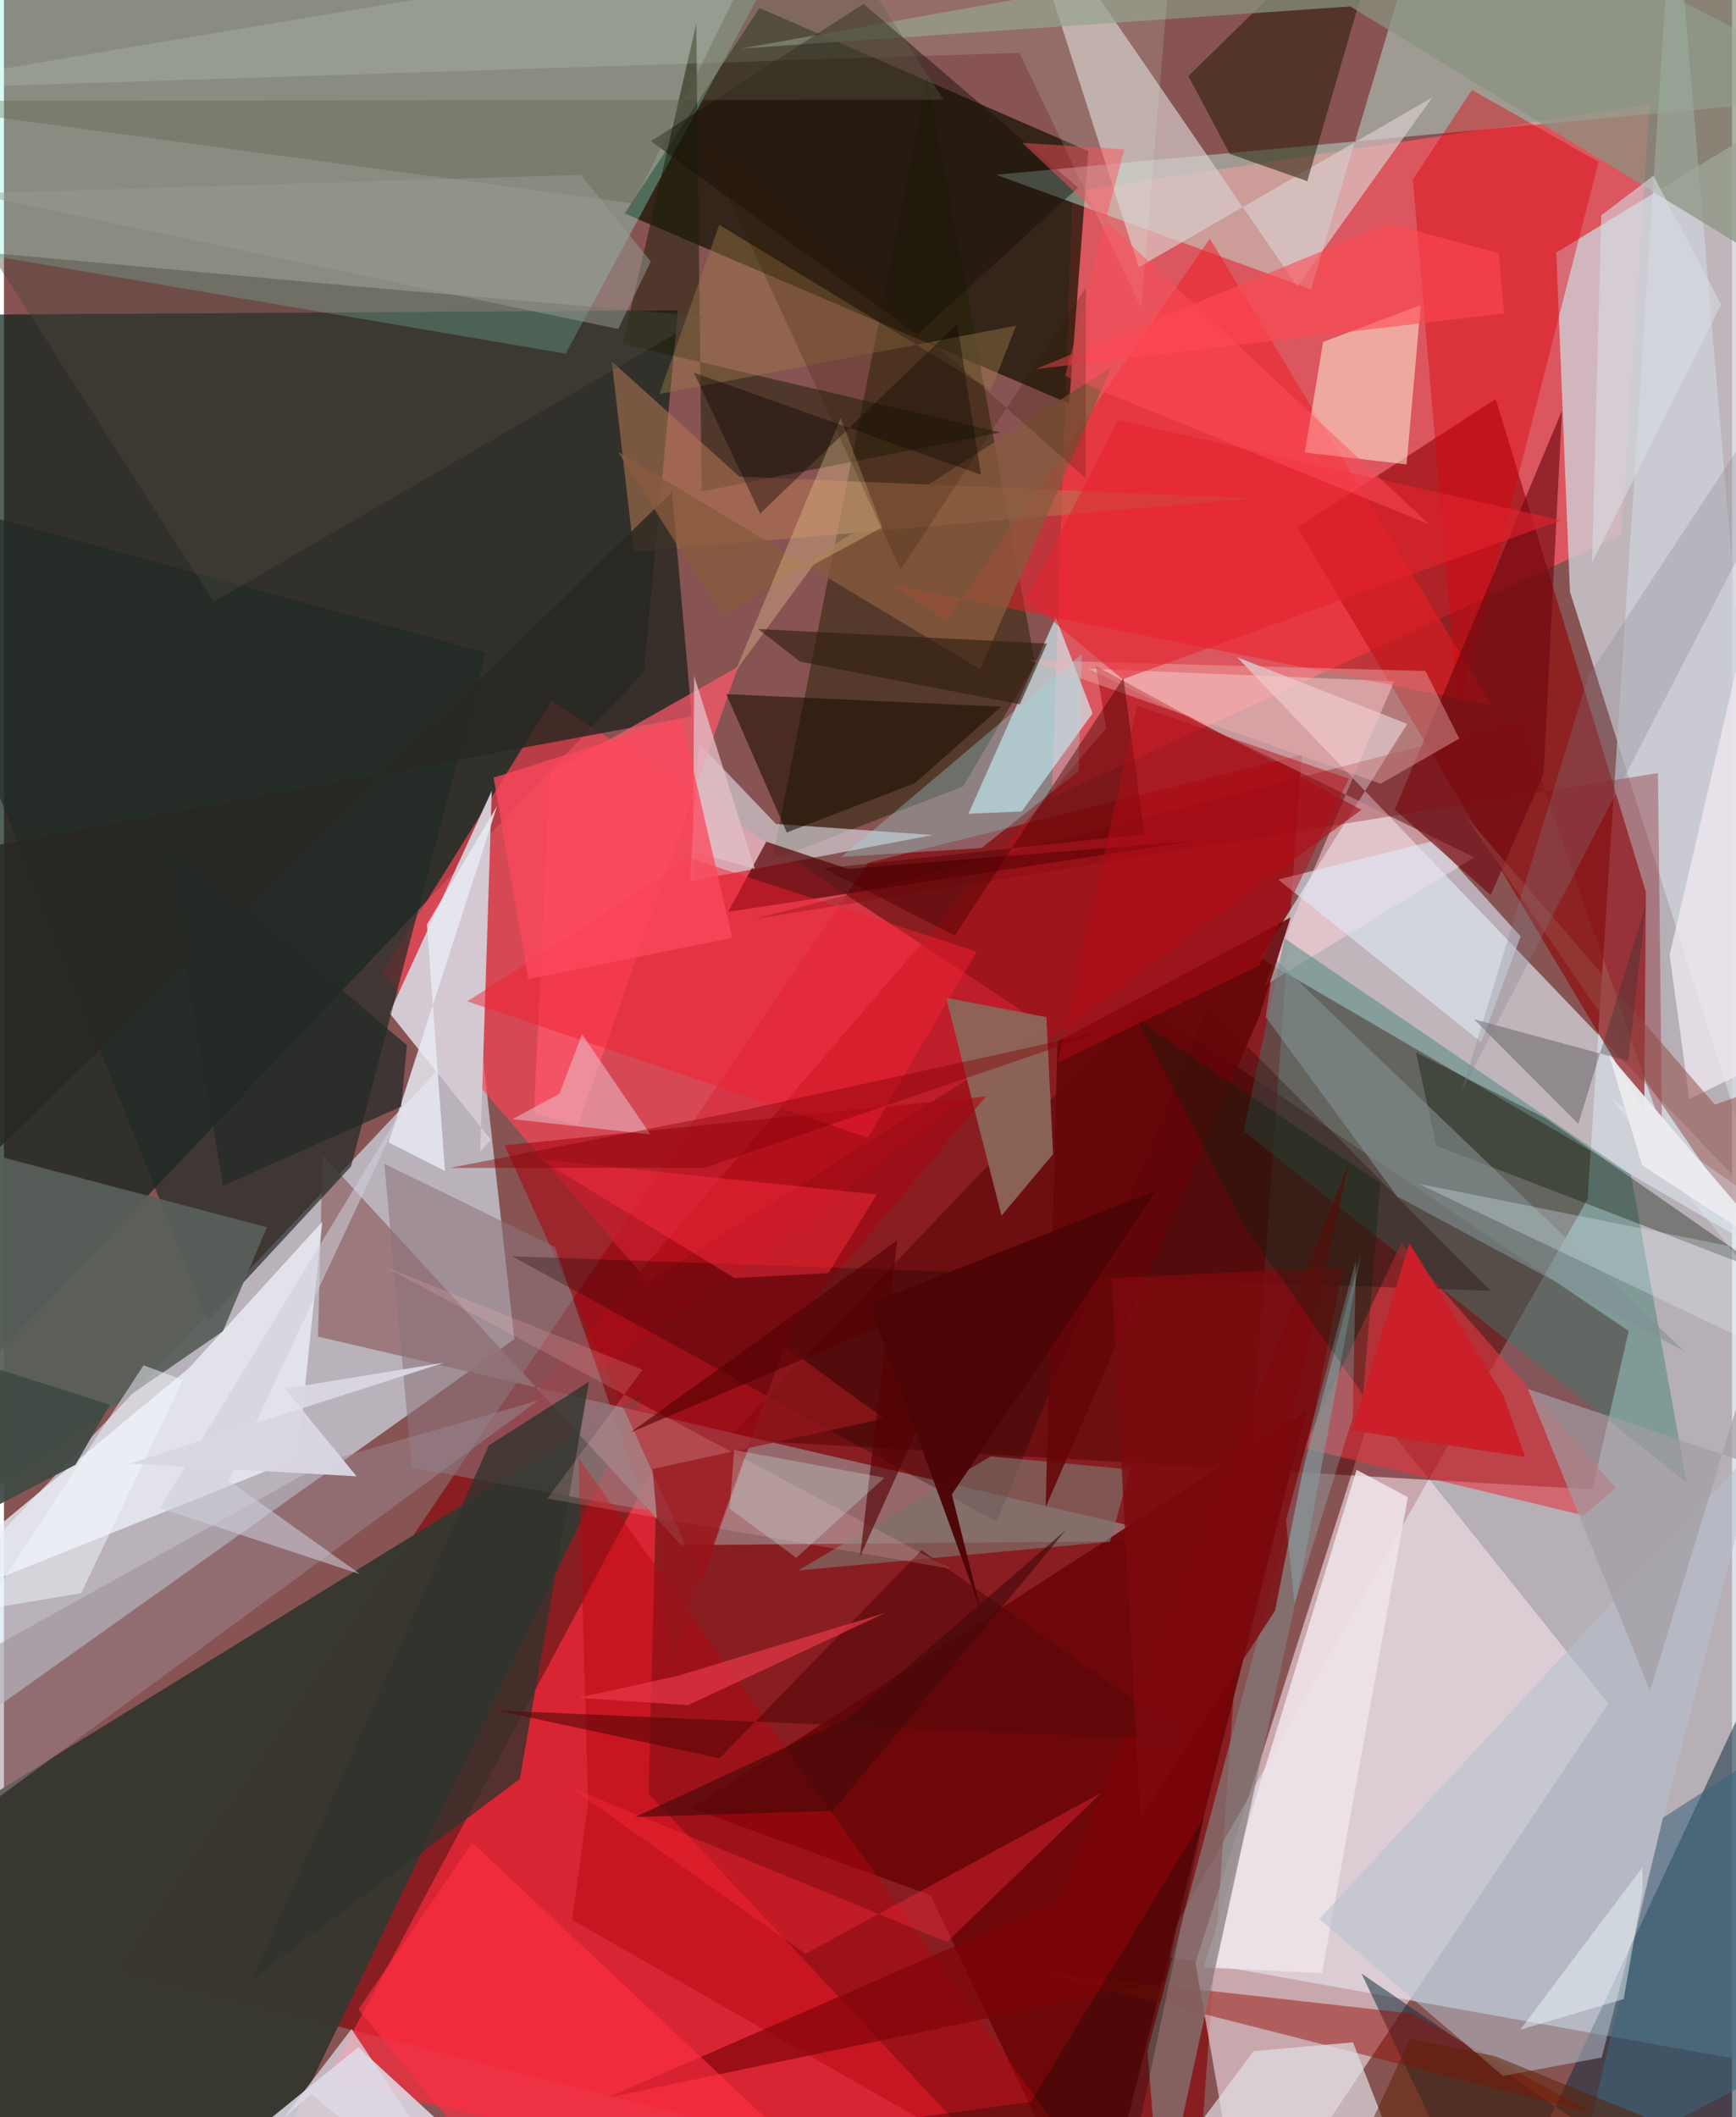 <svg xmlns="http://www.w3.org/2000/svg" width="228" height="278" viewBox="0 0 836 1024"><path fill="#885353" d="M0 0h836v1024H0z"/><path fill="#cad6e0" fill-opacity=".706" d="M766.103 580.01L807.702-62 898 1006.6l-339.268-60.947z"/><path fill="#11241b" fill-opacity=".718" d="M326.062 150.103l-16.522 174.95L-62 717.084v-564.6z"/><path fill="#d3e3f0" fill-opacity=".659" d="M-37.54 779.663l-7.451 75.6L246.924 647.7l-16.897-151.526z"/><path fill="#870007" fill-opacity=".643" d="M575.631 1086l52.224-720.834-209.788 52.094L55.75 953.002z"/><path fill="#fa5862" fill-opacity=".722" d="M506.916 385.899l9.934-293.302 279.178-42.026-13.562 208.161z"/><path fill="#d8e0e7" fill-opacity=".698" d="M607.663 463.331l71.195-113.214-82.351-32.28L898 632.816z"/><path fill="#383730" fill-opacity=".992" d="M-62 902.77l55.613 161.24L110.715 1086l197.75-411.504z"/><path fill="#101101" fill-opacity=".702" d="M300.297 103.25L365.48 3.857l159.104 69.219-9.296 122.114z"/><path fill="#ff4456" fill-opacity=".659" d="M505.267 497.249L311.59 619.758 182.76 470.554l82.308-131.606z"/><path fill="#f5e1e9" fill-opacity=".596" d="M662.094 681.249L776.18 823.983 600.458 1086l-24.073-136.64z"/><path fill="#530000" fill-opacity=".51" d="M786.017 643.753l-17.628 76.61-418.561-24.28 201.146-210.975z"/><path fill="#fe293c" fill-opacity=".675" d="M315.964 707.146l-4.1 160.333L516.177 1086l-360.286-79.273z"/><path fill="#90ffde" fill-opacity=".329" d="M-7.214 123.432L-21.068-62 385.83-40.457 271.746 171.082z"/><path fill="#cfd2d9" fill-opacity=".776" d="M750.977 122.155l6.595 164.036L898 729.667V32.651z"/><path fill="#910003" fill-opacity=".596" d="M625.68 255.176l167.853 281.842.783-105.629-72.651-238.408z"/><path fill="#bae9da" fill-opacity=".475" d="M692.493-62L898 45.73 479.934 84.516l152.342 55.423z"/><path fill="#987275" fill-opacity=".89" d="M327.568 747.357l248.238-2.22-423.857-98.659 2.175-87.828z"/><path fill="#d4c9d3" d="M230.396 557.143l5.606-174.696-49.51 107.48 49.054 61.295z"/><path fill="#102e40" fill-opacity=".529" d="M719.095 1086l-62.34-131.47L848.298 1086l6.477-289.466z"/><path fill="#262307" fill-opacity=".518" d="M446.733 37.385l52.114 283.693-34.798 59.267-92.339 35.65z"/><path fill="#202925" fill-opacity=".69" d="M167.91 564.18l65.197-248.54L-62 234.69 98.658 638.83z"/><path fill="#6d0609" fill-opacity=".941" d="M448.274 916.642L528.18 1086l101.612-403.354-297.299 192.003z"/><path fill="#dacece" fill-opacity=".667" d="M548.983 129.25l142.001-82.125-65.352 91.34L487.814-62z"/><path fill="#e2e1ed" fill-opacity=".831" d="M171.403 990.18l45.336 41.667L100.136 1086l-1.173-37.01z"/><path fill="#d3f2f8" fill-opacity=".659" d="M508.818 298.68l17.84 46.323-34.28 47.463-25.778 1.117z"/><path fill="#ecf0f8" fill-opacity=".765" d="M-62 787.287L89.414 661.76l64.604-70.853-11.985 114.476z"/><path fill="#f9d0d7" fill-opacity=".549" d="M524.522 323.399l186.762 91.282L609.57 476.96l62.983-147.464z"/><path fill="#f11d25" fill-opacity=".514" d="M719.575 341.082l-136.203-225.65-127.377 184.92-26.305-17.528z"/><path fill="#397f73" fill-opacity=".431" d="M619.493 453.818l-19.813 93.277 214.406 170.053-27.018-149.003z"/><path fill="#d9d7de" fill-opacity=".647" d="M373.472 398.504l75.76 5.372-117.507 22.397 4.34-66.853z"/><path fill="#e33641" fill-opacity=".596" d="M676.017 601.228l-47.33 99.117 135.568 32.61 15.57-13.39z"/><path fill="#ad1017" fill-opacity=".608" d="M229.305 706.291l427.35-314.593-128.389-69.537 4.976 30.076z"/><path fill="#1c1e06" fill-opacity=".514" d="M299.348 166.323l182.89 42.826-144.682 28.543-2.626-226.183z"/><path fill="#ffecd6" fill-opacity=".545" d="M685.392 147.584l-6.84 77.041-49.243-5.79 8.86-53.449z"/><path fill="#575f5a" fill-opacity=".929" d="M127.217 593.58l-21.321 50.31-136.064 93.704L-62 543.563z"/><path fill="#8b685b" fill-opacity=".929" d="M455.766 482.55l26.817 105.445 24.955-29.81-3.238-66.205z"/><path fill="#211900" fill-opacity=".522" d="M630.524 87.64L592.98 74.422l-19.99-37.634L673.885-62z"/><path fill="#a90811" fill-opacity=".592" d="M242.22 553.966l232.912-23.706-93.844 111.048-43.844 123.134z"/><path fill="#de010e" fill-opacity=".416" d="M710.165 43.491l-28.574 43.324 21.895 256.893L771.41 78.301z"/><path fill="#8d737b" fill-opacity=".557" d="M310.874 730.463L266.52 603.137l-82.488-40.262 13.272 146.956z"/><path fill="#930d06" fill-opacity=".475" d="M843.725 1041.255L499.58 953.482l181.345 20.39L884.716 1086z"/><path fill="#b37653" fill-opacity=".561" d="M604.73 241.04l-248.967-10.506-61.742-55.779 10.672 92.16z"/><path fill="#efe5eb" fill-opacity=".847" d="M679.169 724.104L637.67 954.31l-57.223-2.687 73.896-240.719z"/><path fill="#540205" fill-opacity=".698" d="M350.346 441.023l225.667-34.313-167.726 13.532-39.491-13.148z"/><path fill="#190000" fill-opacity=".29" d="M245.818 607.608l234.44 128.391 101.953-249.281 136.984 137.66z"/><path fill="#deeaf7" fill-opacity=".6" d="M733.716 452.936l-19.003 51.147-98.318-78.7 75.438-18.698z"/><path fill="#8a9381" fill-opacity=".733" d="M356.638 23.472L835.533-62 898 154.127 651.309 3.114z"/><path fill="#32332d" fill-opacity=".788" d="M234.53 699.075l48.506-30.804-33.463 192.115-129.603 96.993z"/><path fill="#282721" fill-opacity=".824" d="M-62 419.688l394.742-73.161-9.559-108.6L-62 613.346z"/><path fill="#b4c2cf" fill-opacity=".537" d="M725.17 1004.056l47.733-8.893 76.652-297.45-213.26 230.47z"/><path fill="#700910" fill-opacity=".643" d="M719.264 432.936l-46.435-41.349L753.7 198.76l-8.858 175.413z"/><path fill="#b5050e" fill-opacity=".467" d="M550.071 1086L277.895 705.175l4.717 167.625-7.805 55.741z"/><path fill="#ff596b" fill-opacity=".702" d="M264.163 373.976l90.98-51.484-77.476 221.832-21.259-5.894z"/><path fill="#051300" fill-opacity=".345" d="M854.029 616.194l-108.164-75.268-62.797-31.915 9.841 45.133z"/><path fill="#1a0d00" fill-opacity=".569" d="M349.455 335.723l132.998 6.065-41.681 36.976-62.073 23.896z"/><path fill="#e0dee2" fill-opacity=".706" d="M604.528 992.067l48.078-4.255 32.055 82.375L534.517 1086z"/><path fill="#827a79" fill-opacity=".714" d="M553.2 991.838l6.414 80.674 68.804-314.356 28.064-151.877z"/><path fill="#7d706a" fill-opacity=".675" d="M544.855 710.749l-67.457-6.366-93.17 55.182 150.854-13.884z"/><path fill="#e8ebf3" fill-opacity=".835" d="M238.65 389.674l-34.005 57.502 8.7 119.17-27.314-13.814z"/><path fill="#9c8993" fill-opacity=".49" d="M157.488 706.33L-62 828.334v84.625l320.396-235.553z"/><path fill="#f22134" fill-opacity=".482" d="M417.924 550.228l52.631-89.967-138.684-45.145-107.724 69.2z"/><path fill="#819092" fill-opacity=".588" d="M614.504 463.401l-4.092 28.48 63.637 86.794 138.8 74.878z"/><path fill="#885b3d" fill-opacity=".773" d="M297.16 218.637l50.444 79.597 188.028-120.586-63.346 146.057z"/><path fill="#820912" fill-opacity=".322" d="M733.778 348.362l68.358 197.525-1.975-171.983-437.9 70.76z"/><path fill="#f0b2af" fill-opacity=".416" d="M687.672 324.54l16.345 32.682-37.977 21.833-170.396-59.803z"/><path fill="#d6f5db" fill-opacity=".161" d="M-62 43.511L567.892-62l-17.767 210.895L491.239 25.55z"/><path fill="#9ddbe1" fill-opacity=".333" d="M519.906 372.913l1.519-56.649-116.252 98.2 67.776-4.294z"/><path fill="#efe7f0" fill-opacity=".773" d="M805.79 461.909l9.559 69.727L898 490.823l-7.904-389.933z"/><path fill="#161109" fill-opacity=".467" d="M415.82 1.865L313.015 68.299l128.794 93.576 77.837-71.144z"/><path fill="#954843" fill-opacity=".514" d="M707.181 394.73l120.47 139.513L898 510.046l-42.937 101.796z"/><path fill="#a29ca3" fill-opacity=".686" d="M850.648 709.892l-8.55-42.167-45.773 150.058-59.095-145.985z"/><path fill="#e9bdcb" fill-opacity=".549" d="M312.708 548.684l-66.687-7.401 22.694-12.222 10.944-28.846z"/><path fill="#640507" fill-opacity=".867" d="M622.415 443.704l-15.16 48.091-103.308 237.142 5.696-225.149z"/><path fill="#e3bec6" fill-opacity=".78" d="M363.27 420.258l-30.164-8.443.142 27.236.642-112.114z"/><path fill="#7d0408" fill-opacity=".671" d="M650.96 561.459l-89.352 396.787-269.6 56.294 218.711-95.328z"/><path fill="#590709" fill-opacity=".616" d="M238.418 827.287L346.24 850.45l97.672-100.696 130.185 92.108z"/><path fill="#49463d" fill-opacity=".404" d="M-6.548 122.317L101.43 291.085 339.172 153.1l-167.943-14.524z"/><path fill="#ff2d40" fill-opacity=".443" d="M259.43 560.786l94.142 57.431 45.274-2.484 23.39-38.012z"/><path fill="#ffbec2" fill-opacity=".184" d="M457.99 758.76l-195.118-33.916 46.044-62.345-125.302-50.1z"/><path fill="#9d7c49" fill-opacity=".424" d="M317.076 190.579l172.662-33.103-12.32 31.187-131.39-79.941z"/><path fill="#2e3034" fill-opacity=".322" d="M785.801 513.24l-74.643-20.259 50.467 50.596 32.65-105.959z"/><path fill="#ff3044" fill-opacity=".6" d="M226.581 891.239l-55.138 80.652L264.889 1086l114.925-51.057z"/><path fill="#ffe3a6" fill-opacity=".282" d="M391.752 273.077l-38.037 51.855 51.042-122.68 20.185 52.768z"/><path fill="#fc2c3c" fill-opacity=".38" d="M274.098 864.499l113.648 80.478 143.206-77.897L456.2 939.3z"/><path fill="#4c0000" fill-opacity=".451" d="M396.46 420.017l155.218-16.575-10.1-75.656-81.69 124.785z"/><path fill="#080200" fill-opacity=".38" d="M461.14 156.728l-95.316 91.68-32.093-68.221 138.936 49.498z"/><path fill="#3b647d" fill-opacity=".569" d="M802.562 879.19L898 817.81v161.356l-136.142 71.13z"/><path fill="#7c090e" fill-opacity=".804" d="M647.93 612.907l-33.042 166.132-65.11 100.379-13.98-261.277z"/><path fill="#3f4a43" fill-opacity=".937" d="M-62 643.31l27.263 101.213 69.44-36.125L51.2 679.429z"/><path fill="#f4f8ff" fill-opacity=".482" d="M86.544 667.391L37.348 770.563l-47.05 7.884L67.54 660.335z"/><path fill="#2c1b0e" fill-opacity=".592" d="M385.24 320.044l-20.392-15.802 139.727 7.033-13.115 29.367z"/><path fill="#cb202b" fill-opacity=".996" d="M679.94 601.452l45.347 73.414 10.7 29.899-83.857-12.929z"/><path fill="#95171c" fill-opacity=".722" d="M322.166 804.906l-8.428-94.424 112.094-24.396-48.181-34.995z"/><path fill="#e5232f" fill-opacity=".58" d="M753.25 251.63l-212.089 76.905-46.53-38.764 44.267-86.63z"/><path fill="#45090a" fill-opacity=".631" d="M305.27 878.826l102.795-47.611 105.548-91.066L400.96 875.837z"/><path fill="#5f624d" fill-opacity=".345" d="M304.524 98.46L-62 48.816l516.529-.602L383.082-62z"/><path fill="#eb3a4b" fill-opacity=".663" d="M426.497 780.061l-95.574 44.667-53.094-3.58 48.594-10.727z"/><path fill="#ebf7ff" fill-opacity=".271" d="M684.197 572.501L898 615.415l-120.882-84.509 110.703 138.76z"/><path fill="#00210c" fill-opacity=".318" d="M548.227 493.228l117.67 79.005-8.382 102.53-57.49-82.11z"/><path fill="#ff4e5b" fill-opacity=".475" d="M541.966 72.274l-49.433-3.209 196.83 184.462-176.005-71.68z"/><path fill="#837f8a" fill-opacity=".271" d="M837.956 271.534L704.994 528.296l61.489-201.35 85.854-130.282z"/><path fill="#ceceda" fill-opacity=".553" d="M75.524 729.423l117.774-193.9L108.8 716.098l63.504 45.265z"/><path fill="#060b03" fill-opacity=".29" d="M537.02 1086l-252.545-40.202 212.323-29.229 83.688-137.343z"/><path fill="#d9d7e2" fill-opacity=".961" d="M212.945 659.083L60.962 707.879l109.62 6.156-34.666-42.4z"/><path fill="#5b2002" fill-opacity=".494" d="M633.97 1086l257.635-22.371-170.317-69.179-41.117-8.219z"/><path fill="#e0dde8" fill-opacity=".71" d="M168.129 981.37l-32.805 43.016 13.402-11.52 88.77 73.134z"/><path fill="#99f0fc" fill-opacity=".224" d="M620.19 735.348l33.843-125.6-1.51 75.971-28.16 90.098z"/><path fill="#550102" fill-opacity=".631" d="M473.821 620.236l-170.82 72.652 129.205-93.032-18.092 153.149z"/><path fill="#4d0506" fill-opacity=".976" d="M458.566 722.775l99.211-147.117-139.213 54.866 54.031 148.522z"/><path fill="#eef9ff" fill-opacity=".455" d="M783.58 966.859l-50.044 14.839 59.08-78.461.12 11.041z"/><path fill="#222a28" fill-opacity=".71" d="M77.607 405.446l28.424 168.006 86.121-38.214 2.796-29.658z"/><path fill="#b50b17" fill-opacity=".475" d="M548.221 341.232l-38.428 172.622 97.615-46.978 43.271-90.251z"/><path fill="#870006" fill-opacity=".427" d="M215.736 564.887l123.356-.093 192-65.832-174.82 38.338z"/><path fill="#d8dbe2" fill-opacity=".592" d="M768.271 272.118l4.47-167.983 25.232-19.154 32.72 62.317z"/><path fill="#989c94" fill-opacity=".498" d="M-15.788 93.58l294.867-8.946 33.844 41.797-15.785 32.684z"/><path fill="#ecebee" fill-opacity=".957" d="M898 652.463l-21.121-33.758-84.357-55.106-16.013-53.356z"/><path fill="#ff4953" fill-opacity=".592" d="M723.124 122.426l2.608 29.155-226.703 26.968 171.002-70.384z"/><path fill="#fc495d" fill-opacity=".749" d="M352.322 453.596l-98.658 19.938-16.79-97.39 90.823-28.842z"/><path fill="#d2fdef" fill-opacity=".263" d="M351.04 729.645l32.267 23.811 42.664-38.729-72.686-13.435z"/><path fill="#311800" fill-opacity=".224" d="M433.76 275.428l89.683-136.392-.153 92.26L336.905 65.797z"/></svg>